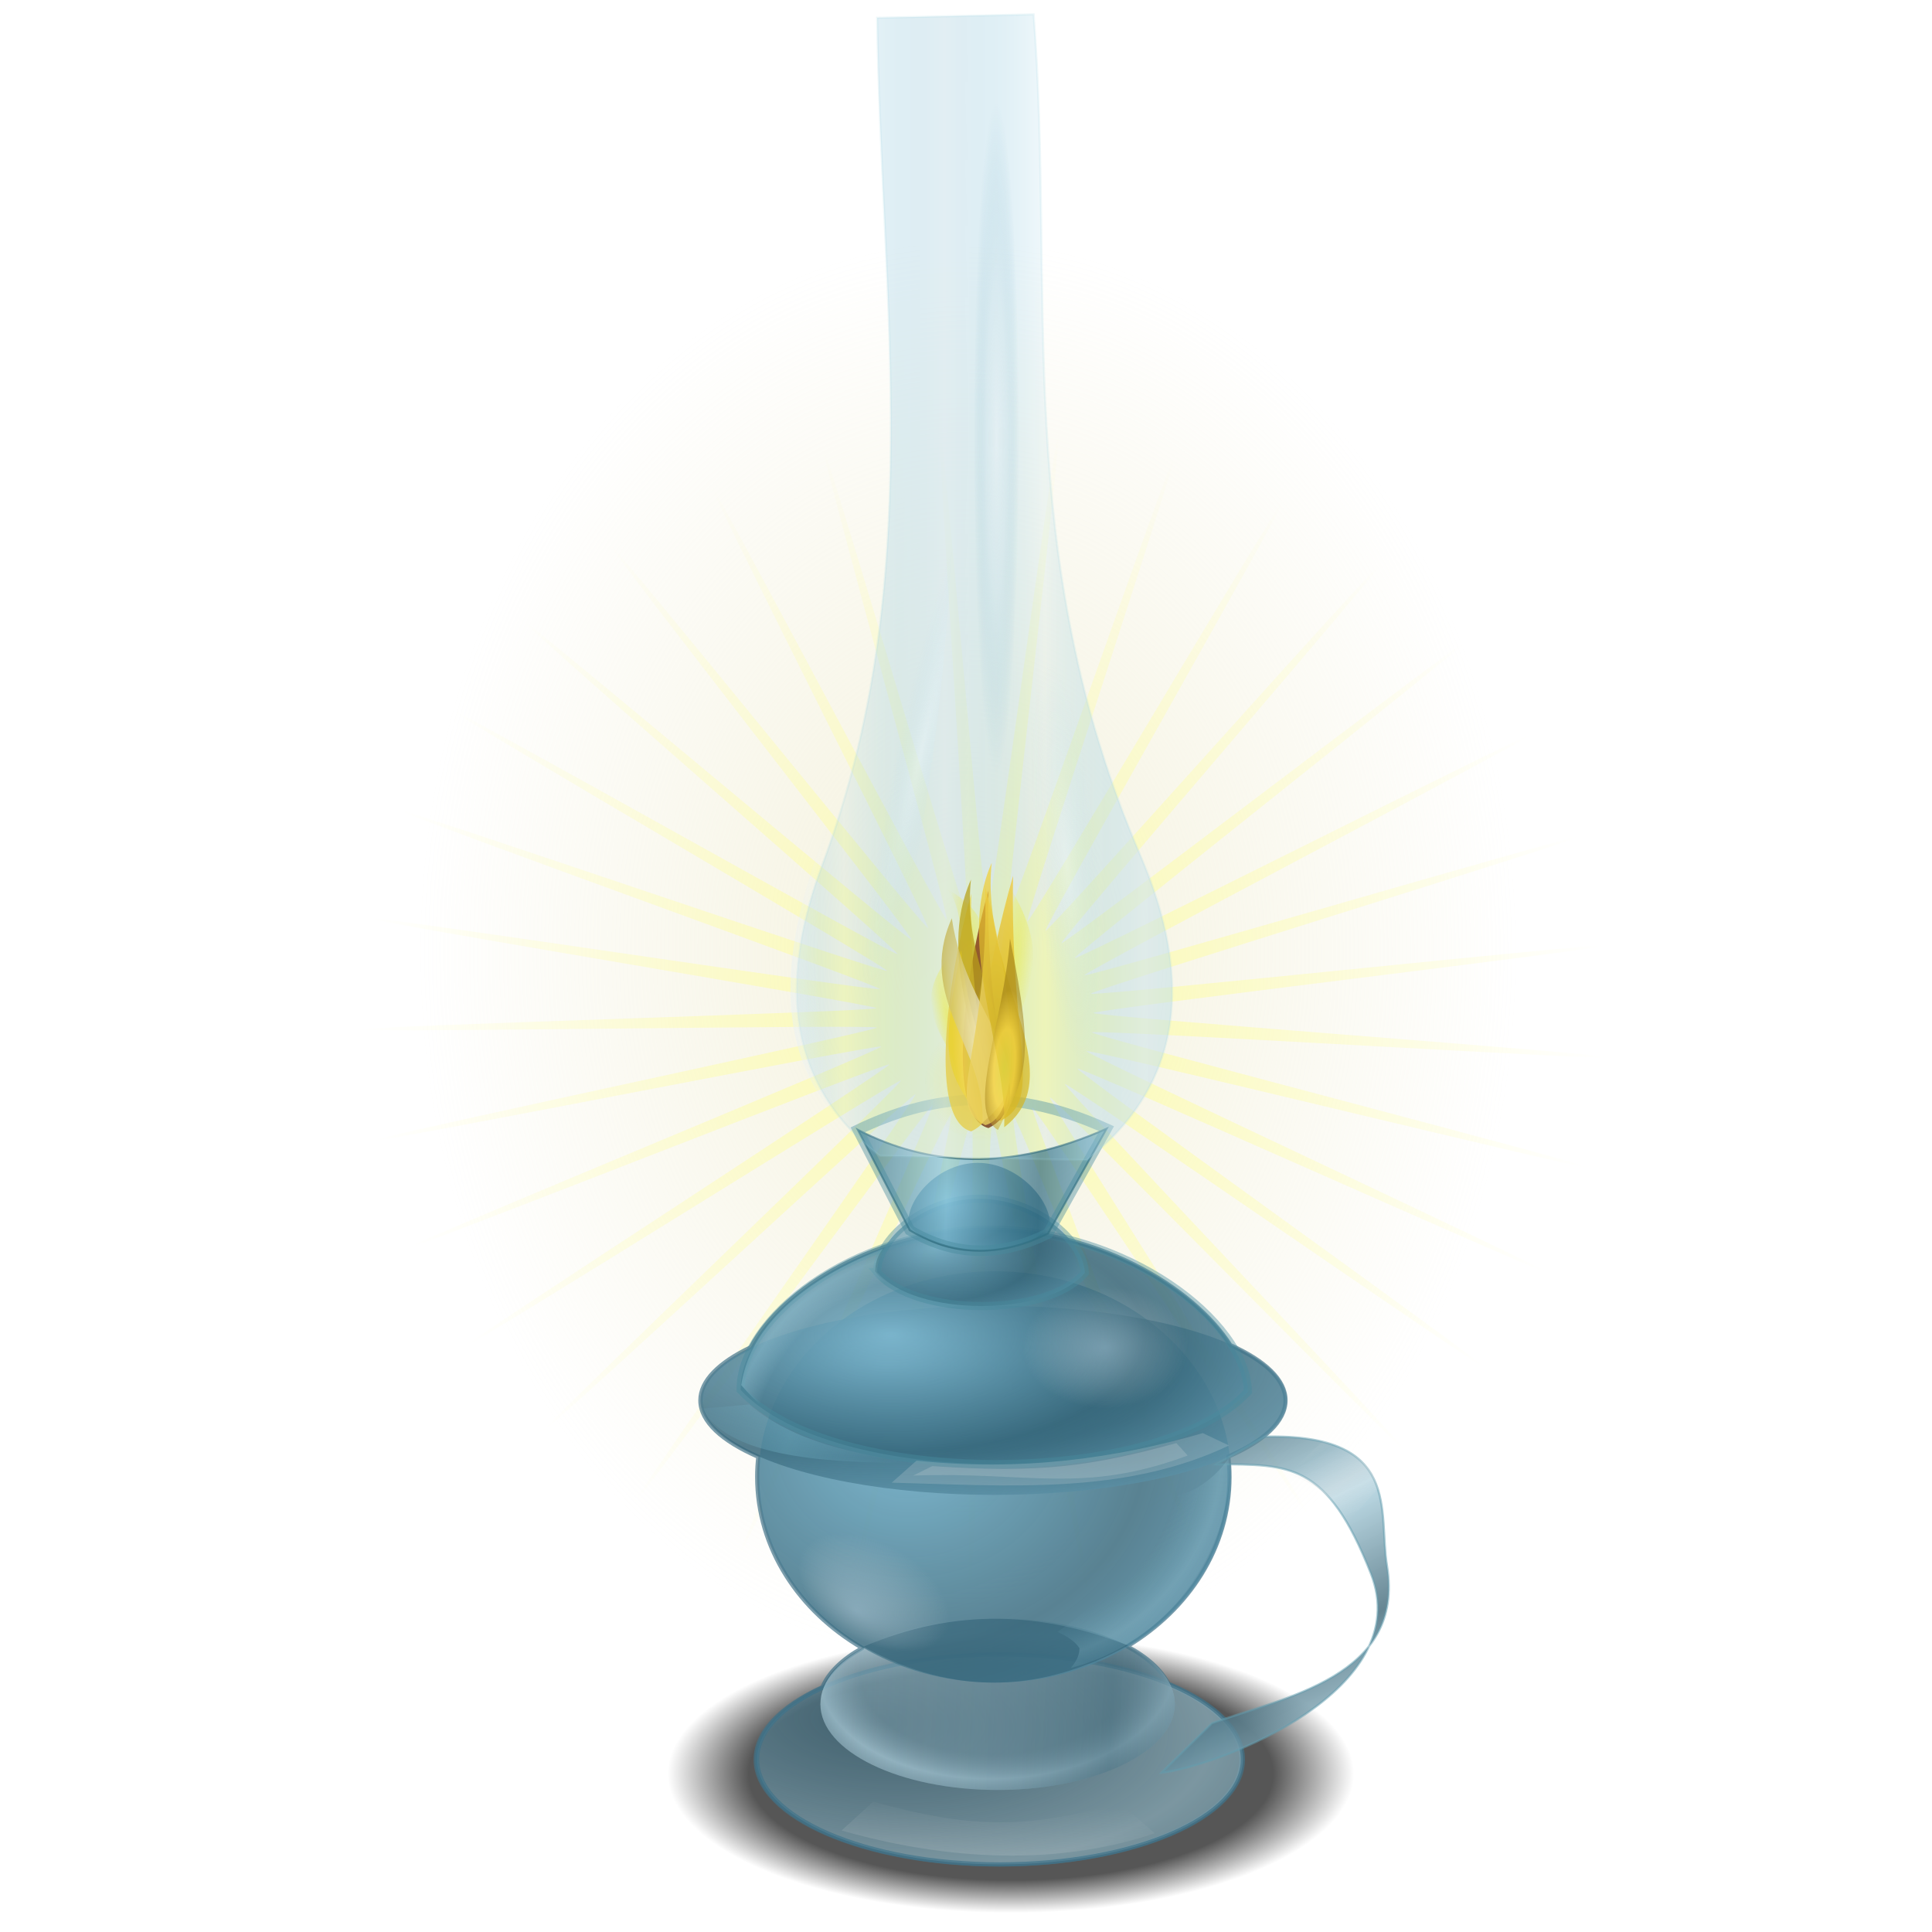 <?xml version="1.0" encoding="UTF-8" standalone="no"?>
<!-- Created with Inkscape (http://www.inkscape.org/) -->

<svg
   xmlns:dc="http://purl.org/dc/elements/1.1/"
   xmlns:cc="http://creativecommons.org/ns#"
   xmlns:rdf="http://www.w3.org/1999/02/22-rdf-syntax-ns#"
   xmlns:svg="http://www.w3.org/2000/svg"
   xmlns="http://www.w3.org/2000/svg"
   xmlns:xlink="http://www.w3.org/1999/xlink"
   xmlns:sodipodi="http://sodipodi.sourceforge.net/DTD/sodipodi-0.dtd"
   xmlns:inkscape="http://www.inkscape.org/namespaces/inkscape"
   id="svg2"
   inkscape:version="0.91 r13725"
   width="256"
   height="256"
   sodipodi:docname="hint.svg"
   version="1.1">
  <defs
     id="defs6">
    <linearGradient
       inkscape:collect="always"
       id="linearGradient4560">
      <stop
         id="stop4566"
         stop-color="#ebe6c2"
         stop-opacity="1"
         style="stop-color:#ebe6c2;stop-opacity:0.576" />
      <stop
         offset="1"
         id="stop4568"
         stop-color="#ebe6c2"
         stop-opacity="0" />
    </linearGradient>
    <linearGradient
       inkscape:collect="always"
       id="linearGradient4605">
      <stop
         id="stop4607"
         stop-color="#000000"
         stop-opacity="1" />
      <stop
         id="stop4615"
         offset="0.764"
         stop-color="#000000"
         stop-opacity="1" />
      <stop
         offset="1"
         id="stop4609"
         stop-color="#000000"
         stop-opacity="0" />
    </linearGradient>
    <linearGradient
       inkscape:collect="always"
       id="linearGradient4585">
      <stop
         id="stop4587"
         stop-color="#e2e2e2"
         stop-opacity="0.344" />
      <stop
         offset="1"
         id="stop4589"
         stop-color="#e2e2e2"
         stop-opacity="0" />
    </linearGradient>
    <linearGradient
       inkscape:collect="always"
       id="linearGradient4568">
      <stop
         id="stop4570"
         stop-color="#e2e2e2"
         stop-opacity="0.18" />
      <stop
         offset="1"
         id="stop4574"
         stop-color="#e2e2e2"
         stop-opacity="0" />
    </linearGradient>
    <linearGradient
       id="linearGradient4558">
      <stop
         id="stop4560"
         stop-color="#466e7f"
         stop-opacity="0" />
      <stop
         id="stop4564"
         offset="0.768"
         stop-color="#88a6b3"
         stop-opacity="0" />
      <stop
         offset="1"
         id="stop4562"
         stop-color="#bedeeb"
         stop-opacity="0.49" />
    </linearGradient>
    <linearGradient
       id="linearGradient4547">
      <stop
         id="stop4549"
         stop-color="#466e7f"
         stop-opacity="0.541" />
      <stop
         id="stop4552"
         offset="1"
         stop-color="#b7d7e4"
         stop-opacity="0.29" />
    </linearGradient>
    <linearGradient
       inkscape:collect="always"
       id="linearGradient4679">
      <stop
         id="stop4681"
         stop-color="#bfd4e2"
         stop-opacity="0.639" />
      <stop
         offset="1"
         id="stop4683"
         stop-color="#e2e2e2"
         stop-opacity="0" />
    </linearGradient>
    <linearGradient
       inkscape:collect="always"
       id="linearGradient4678">
      <stop
         id="stop4680"
         stop-color="#ffff95"
         stop-opacity="0.705"
         style="stop-color:#ffff95;stop-opacity:0.656" />
      <stop
         offset="1"
         id="stop4682"
         stop-color="#ffff94"
         stop-opacity="0" />
    </linearGradient>
    <linearGradient
       inkscape:collect="always"
       id="linearGradient4610">
      <stop
         id="stop4612"
         stop-color="#75b5ca"
         stop-opacity="0.363" />
      <stop
         offset="1"
         id="stop4614"
         stop-color="#75b5ca"
         stop-opacity="0" />
    </linearGradient>
    <linearGradient
       id="linearGradient4600"
       inkscape:collect="always">
      <stop
         id="stop4602"
         stop-color="#c9e5ee"
         stop-opacity="0" />
      <stop
         offset="0.782"
         id="stop4604"
         stop-color="#75b5ca"
         stop-opacity="0" />
      <stop
         id="stop4606"
         offset="1"
         stop-color="#acdbea"
         stop-opacity="0.203" />
    </linearGradient>
    <linearGradient
       inkscape:collect="always"
       id="linearGradient4584">
      <stop
         id="stop4586"
         stop-color="#c9e5ee"
         stop-opacity="0" />
      <stop
         id="stop4594"
         offset="0.876"
         stop-color="#bce0ec"
         stop-opacity="0" />
      <stop
         offset="1"
         id="stop4588"
         stop-color="#acdbea"
         stop-opacity="0.319" />
    </linearGradient>
    <linearGradient
       id="linearGradient4574">
      <stop
         id="stop4576"
         stop-color="#e5e549"
         stop-opacity="1" />
      <stop
         id="stop4578"
         offset="0.5"
         stop-color="#ffdf4c"
         stop-opacity="1" />
      <stop
         offset="1"
         id="stop4580"
         stop-color="#eed414"
         stop-opacity="1" />
    </linearGradient>
    <linearGradient
       id="linearGradient4567">
      <stop
         id="stop4569"
         stop-color="#e3c649"
         stop-opacity="1" />
      <stop
         offset="1"
         id="stop4572"
         stop-color="#f5df7b"
         stop-opacity="1" />
    </linearGradient>
    <linearGradient
       id="linearGradient4561">
      <stop
         id="stop4563"
         stop-color="#d6b114"
         stop-opacity="1" />
      <stop
         offset="1"
         id="stop4565"
         stop-color="#f2d049"
         stop-opacity="1" />
    </linearGradient>
    <linearGradient
       id="linearGradient4555">
      <stop
         id="stop4557"
         stop-color="#c3a71f"
         stop-opacity="1" />
      <stop
         offset="1"
         id="stop4559"
         stop-color="#b39d14"
         stop-opacity="1" />
    </linearGradient>
    <linearGradient
       id="linearGradient4549">
      <stop
         id="stop4551"
         stop-color="#e4c646"
         stop-opacity="1" />
      <stop
         offset="1"
         id="stop4553"
         stop-color="#e8d854"
         stop-opacity="1" />
    </linearGradient>
    <linearGradient
       id="linearGradient4543">
      <stop
         id="stop4545"
         stop-color="#c6a91c"
         stop-opacity="1" />
      <stop
         offset="1"
         id="stop4547"
         stop-color="#f4d233"
         stop-opacity="1" />
    </linearGradient>
    <linearGradient
       id="linearGradient4537">
      <stop
         id="stop4539"
         stop-color="#ffffff"
         stop-opacity="1" />
      <stop
         offset="1"
         id="stop4541"
         stop-color="#b39c14"
         stop-opacity="1" />
    </linearGradient>
    <linearGradient
       inkscape:collect="always"
       id="linearGradient4525">
      <stop
         id="stop4527"
         stop-color="#e7f1f5"
         stop-opacity="0" />
      <stop
         id="stop4533"
         offset="0.859"
         stop-color="#e7f1f5"
         stop-opacity="0" />
      <stop
         offset="1"
         id="stop4529"
         stop-color="#e7f1f5"
         stop-opacity="0.494" />
    </linearGradient>
    <linearGradient
       inkscape:collect="always"
       id="linearGradient4513">
      <stop
         id="stop4515"
         stop-color="#e7f1f5"
         stop-opacity="0.737" />
      <stop
         id="stop4521"
         offset="0.457"
         stop-color="#d1e5ec"
         stop-opacity="0.549" />
      <stop
         offset="1"
         id="stop4517"
         stop-color="#8bbdcf"
         stop-opacity="0" />
    </linearGradient>
    <linearGradient
       id="linearGradient3895">
      <stop
         id="stop3897"
         stop-color="#a9d1e0"
         stop-opacity="0.723" />
      <stop
         offset="1"
         id="stop3899"
         stop-color="#386172"
         stop-opacity="0.77" />
    </linearGradient>
    <linearGradient
       id="linearGradient3872">
      <stop
         id="stop3874"
         stop-color="#84c4dd"
         stop-opacity="0.676" />
      <stop
         offset="1"
         id="stop3876"
         stop-color="#25627a"
         stop-opacity="0.669" />
    </linearGradient>
    <linearGradient
       id="linearGradient3851">
      <stop
         id="stop3853"
         stop-color="#eefaff"
         stop-opacity="0.365" />
      <stop
         offset="1"
         id="stop3855"
         stop-color="#b5dbea"
         stop-opacity="0" />
    </linearGradient>
    <linearGradient
       id="linearGradient3841">
      <stop
         id="stop3843"
         stop-color="#d1e5ec"
         stop-opacity="0.624" />
      <stop
         offset="1"
         id="stop3845"
         stop-color="#80c1db"
         stop-opacity="0.115" />
    </linearGradient>
    <linearGradient
       id="linearGradient3789">
      <stop
         id="stop3791"
         stop-color="#80bbd3"
         stop-opacity="0.757" />
      <stop
         offset="1"
         id="stop3793"
         stop-color="#2e5f73"
         stop-opacity="0.608" />
    </linearGradient>
    <linearGradient
       id="linearGradient3777">
      <stop
         id="stop3779"
         stop-color="#74bfde"
         stop-opacity="0.676" />
      <stop
         offset="1"
         id="stop3781"
         stop-color="#396b7f"
         stop-opacity="0.635" />
    </linearGradient>
    <linearGradient
       id="linearGradient3757">
      <stop
         id="stop3759"
         stop-color="#466e7f"
         stop-opacity="0.415" />
      <stop
         offset="1"
         id="stop3761"
         stop-color="#9db9c3"
         stop-opacity="0.635" />
    </linearGradient>
    <radialGradient
       inkscape:collect="always"
       xlink:href="#linearGradient3757"
       id="radialGradient3940"
       gradientUnits="userSpaceOnUse"
       gradientTransform="matrix(0.378,0.022,-0.009,0.164,-87.909,69.506)"
       spreadMethod="reflect"
       cx="562.28"
       cy="891.53"
       fx="562.28"
       fy="891.53"
       r="116.14" />
    <linearGradient
       inkscape:collect="always"
       xlink:href="#linearGradient4547"
       id="linearGradient3942"
       gradientUnits="userSpaceOnUse"
       spreadMethod="reflect"
       x1="677.57"
       y1="896.23"
       x2="556.44"
       y2="889.94"
       gradientTransform="matrix(0.269,0,0,0.287,-34.858,-33.4)" />
    <radialGradient
       inkscape:collect="always"
       xlink:href="#linearGradient3777"
       id="radialGradient3944"
       gradientUnits="userSpaceOnUse"
       gradientTransform="matrix(0.26,0,0,0.227,-27.523,13.288)"
       spreadMethod="reflect"
       cx="568.8"
       cy="782.61"
       fx="568.8"
       fy="782.61"
       r="121.14" />
    <radialGradient
       inkscape:collect="always"
       xlink:href="#linearGradient3789"
       id="radialGradient3946"
       gradientUnits="userSpaceOnUse"
       gradientTransform="matrix(0.279,0,0,0.09,-41.769,116.625)"
       spreadMethod="reflect"
       cx="570.38"
       cy="712.34"
       fx="570.38"
       fy="712.34"
       r="138.7" />
    <radialGradient
       inkscape:collect="always"
       xlink:href="#linearGradient3789"
       id="radialGradient3948"
       gradientUnits="userSpaceOnUse"
       gradientTransform="matrix(0.287,0,0,0.133,-162.261,82.342)"
       spreadMethod="reflect"
       cx="976.76"
       cy="710.47"
       fx="976.76"
       fy="710.47"
       r="117.21" />
    <radialGradient
       inkscape:collect="always"
       xlink:href="#linearGradient3789"
       id="radialGradient3950"
       gradientUnits="userSpaceOnUse"
       gradientTransform="matrix(0.117,0,0,0.061,9.677,121.936)"
       spreadMethod="reflect"
       cx="976.76"
       cy="710.47"
       fx="976.76"
       fy="710.47"
       r="117.21" />
    <radialGradient
       inkscape:collect="always"
       xlink:href="#linearGradient3789"
       id="radialGradient3952"
       gradientUnits="userSpaceOnUse"
       gradientTransform="matrix(0.08,0,0,0.05,47.417,123.56)"
       spreadMethod="reflect"
       cx="976.76"
       cy="710.47"
       fx="976.76"
       fy="710.47"
       r="117.21" />
    <linearGradient
       inkscape:collect="always"
       xlink:href="#linearGradient3872"
       id="linearGradient3954"
       gradientUnits="userSpaceOnUse"
       gradientTransform="matrix(0.256,0,0,0.256,-29.629,-13.024)"
       spreadMethod="reflect"
       x1="605.79"
       y1="664.86"
       x2="653.64"
       y2="666" />
    <linearGradient
       inkscape:collect="always"
       xlink:href="#linearGradient3841"
       id="linearGradient3958"
       gradientUnits="userSpaceOnUse"
       spreadMethod="reflect"
       x1="1004.32"
       y1="352.74"
       x2="1050.6"
       y2="352.74" />
    <radialGradient
       inkscape:collect="always"
       xlink:href="#linearGradient3851"
       id="radialGradient3960"
       gradientUnits="userSpaceOnUse"
       gradientTransform="matrix(1,0,0,6.46,0,-2481.96)"
       cx="643.43"
       cy="454.57"
       fx="643.43"
       fy="454.57"
       r="14.286" />
    <radialGradient
       inkscape:collect="always"
       xlink:href="#linearGradient3851"
       id="radialGradient3962"
       gradientUnits="userSpaceOnUse"
       gradientTransform="matrix(0.429,0.095,-1.025,4.613,1003.29,-1630.672)"
       cx="993.09"
       cy="425.14"
       fx="993.09"
       fy="425.14"
       r="24.636" />
    <linearGradient
       inkscape:collect="always"
       xlink:href="#linearGradient3895"
       id="linearGradient3964"
       gradientUnits="userSpaceOnUse"
       gradientTransform="matrix(0.287,0,0,0.287,-64.537,-29.149)"
       spreadMethod="reflect"
       x1="829.82"
       y1="798.09"
       x2="854.59"
       y2="849.15" />
    <linearGradient
       id="linearGradient2800">
      <stop
         id="stop2802"
         stop-color="#e5e549"
         stop-opacity="1" />
      <stop
         offset="0.5"
         id="stop2808"
         stop-color="#ffdf4c"
         stop-opacity="1" />
      <stop
         id="stop2804"
         offset="1"
         stop-color="#957411"
         stop-opacity="1" />
    </linearGradient>
    <linearGradient
       id="linearGradient2760">
      <stop
         id="stop2762"
         stop-color="#513617"
         stop-opacity="1" />
      <stop
         id="stop2764"
         offset="1"
         stop-color="#b33314"
         stop-opacity="1" />
    </linearGradient>
    <linearGradient
       inkscape:collect="always"
       id="linearGradient5102">
      <stop
         id="stop5104"
         stop-color="#f0eb1c"
         stop-opacity="0.529" />
      <stop
         offset="1"
         id="stop5106"
         stop-color="#f0eb1c"
         stop-opacity="0" />
    </linearGradient>
    <linearGradient
       inkscape:collect="always"
       id="linearGradient5122">
      <stop
         id="stop5124"
         stop-color="#f0eb1c"
         stop-opacity="0.489" />
      <stop
         offset="1"
         id="stop5126"
         stop-color="#f0eb1c"
         stop-opacity="0" />
    </linearGradient>
    <linearGradient
       inkscape:collect="always"
       id="linearGradient5128">
      <stop
         id="stop5130"
         stop-color="#f0eb1c"
         stop-opacity="0.258" />
      <stop
         offset="1"
         id="stop5132"
         stop-color="#f0eb1c"
         stop-opacity="0" />
    </linearGradient>
    <radialGradient
       inkscape:collect="always"
       xlink:href="#linearGradient5102"
       id="radialGradient5117"
       gradientUnits="userSpaceOnUse"
       gradientTransform="matrix(0.286,0.084,-0.344,2.141,546.613,-21.855)"
       cx="-530.43"
       cy="73.61"
       fx="-530.43"
       fy="73.61"
       r="47.666" />
    <radialGradient
       inkscape:collect="always"
       xlink:href="#linearGradient5122"
       id="radialGradient5119"
       gradientUnits="userSpaceOnUse"
       gradientTransform="matrix(-0.197,0.05,0.237,1.278,206.38,44.784)"
       cx="-530.43"
       cy="73.61"
       fx="-530.43"
       fy="73.61"
       r="47.666" />
    <radialGradient
       inkscape:collect="always"
       xlink:href="#linearGradient5102"
       id="radialGradient5121"
       gradientUnits="userSpaceOnUse"
       gradientTransform="matrix(0.284,-0.087,0.135,1.307,484.96,-74.721)"
       spreadMethod="reflect"
       cx="-530.43"
       cy="73.61"
       fx="-530.43"
       fy="73.61"
       r="47.666" />
    <radialGradient
       inkscape:collect="always"
       xlink:href="#linearGradient5128"
       id="radialGradient5123"
       gradientUnits="userSpaceOnUse"
       gradientTransform="matrix(1,0,0,0.786,0,40.082)"
       cx="188.33"
       cy="187.28"
       fx="188.33"
       fy="187.28"
       r="108.62" />
    <radialGradient
       inkscape:collect="always"
       xlink:href="#linearGradient4561"
       id="radialGradient5125"
       gradientUnits="userSpaceOnUse"
       gradientTransform="matrix(3.81,0.017,-0.746,11.125,-590.649,-760.762)"
       cx="98.09"
       cy="84.84"
       fx="98.09"
       fy="84.84"
       r="11.85" />
    <radialGradient
       inkscape:collect="always"
       xlink:href="#linearGradient2760"
       id="radialGradient5127"
       gradientUnits="userSpaceOnUse"
       gradientTransform="matrix(3.788,-0.313,1.054,12.736,-752.26,-860.087)"
       cx="98.09"
       cy="84.84"
       fx="98.09"
       fy="84.84"
       r="11.85" />
    <radialGradient
       inkscape:collect="always"
       xlink:href="#linearGradient2800"
       id="radialGradient5129"
       gradientUnits="userSpaceOnUse"
       gradientTransform="matrix(1.766,-0.211,0.599,5.014,-483.31,-842.209)"
       cx="42.711"
       cy="208.66"
       fx="42.711"
       fy="208.66"
       r="10.569" />
    <radialGradient
       inkscape:collect="always"
       xlink:href="#linearGradient4549"
       id="radialGradient5131"
       gradientUnits="userSpaceOnUse"
       gradientTransform="matrix(3.782,-0.338,1.054,9.348,-745.439,-535.471)"
       cx="98.09"
       cy="84.84"
       fx="98.09"
       fy="84.84"
       r="11.85" />
    <radialGradient
       inkscape:collect="always"
       xlink:href="#linearGradient4555"
       id="radialGradient5133"
       gradientUnits="userSpaceOnUse"
       gradientTransform="matrix(3.255,-0.677,1.928,8.951,-755.118,-1534.68)"
       cx="33.22"
       cy="198.62"
       fx="33.22"
       fy="198.62"
       r="13.615" />
    <radialGradient
       inkscape:collect="always"
       xlink:href="#linearGradient4574"
       id="radialGradient5135"
       gradientUnits="userSpaceOnUse"
       gradientTransform="matrix(1.766,-0.211,0.599,5.014,-476.261,-807.45)"
       cx="42.711"
       cy="208.66"
       fx="42.711"
       fy="208.66"
       r="10.569" />
    <radialGradient
       inkscape:collect="always"
       xlink:href="#linearGradient4537"
       id="radialGradient5137"
       gradientUnits="userSpaceOnUse"
       gradientTransform="matrix(3.255,-0.684,1.993,9.483,-769.276,-1639.684)"
       cx="33.22"
       cy="198.62"
       fx="33.22"
       fy="198.62"
       r="13.615" />
    <radialGradient
       inkscape:collect="always"
       xlink:href="#linearGradient4567"
       id="radialGradient5139"
       gradientUnits="userSpaceOnUse"
       gradientTransform="matrix(3.796,-0.25,0.679,11.625,-612.967,-723.585)"
       cx="98.09"
       cy="84.84"
       fx="98.09"
       fy="84.84"
       r="11.85" />
    <radialGradient
       inkscape:collect="always"
       xlink:href="#linearGradient4543"
       id="radialGradient5141"
       gradientUnits="userSpaceOnUse"
       gradientTransform="matrix(-3.255,-0.684,-1.993,9.483,307.41,-1618.351)"
       cx="33.22"
       cy="198.62"
       fx="33.22"
       fy="198.62"
       r="13.615" />
    <radialGradient
       inkscape:collect="always"
       xlink:href="#linearGradient2800"
       id="radialGradient5143"
       gradientUnits="userSpaceOnUse"
       gradientTransform="matrix(1.766,-0.211,0.599,5.014,-394.259,-785.609)"
       cx="42.711"
       cy="208.66"
       fx="42.711"
       fy="208.66"
       r="10.569" />
    <radialGradient
       inkscape:collect="always"
       xlink:href="#linearGradient4513"
       id="radialGradient4519"
       cx="96.37"
       cy="58.851"
       fx="96.37"
       fy="58.851"
       r="2.795"
       gradientTransform="matrix(1.076,0,0,15.854,28.335,-874.961)"
       gradientUnits="userSpaceOnUse" />
    <radialGradient
       inkscape:collect="always"
       xlink:href="#linearGradient4525"
       id="radialGradient4531"
       cx="97.28"
       cy="123.7"
       fx="97.28"
       fy="123.7"
       r="3.926"
       gradientTransform="matrix(-7.055,0.53,-1.083,-14.407,952.683,1861.703)"
       gradientUnits="userSpaceOnUse" />
    <radialGradient
       inkscape:collect="always"
       xlink:href="#linearGradient4584"
       id="radialGradient4592"
       cx="87.37"
       cy="178.53"
       fx="87.37"
       fy="178.53"
       r="9.611"
       gradientTransform="matrix(1.876,-1.658,1.525,1.727,-319.699,31.706)"
       gradientUnits="userSpaceOnUse"
       spreadMethod="reflect" />
    <radialGradient
       inkscape:collect="always"
       xlink:href="#linearGradient4600"
       id="radialGradient4598"
       gradientUnits="userSpaceOnUse"
       gradientTransform="matrix(-1.848,1.689,-1.479,-1.619,556.472,341.648)"
       spreadMethod="reflect"
       cx="87.37"
       cy="178.53"
       fx="87.37"
       fy="178.53"
       r="9.611" />
    <linearGradient
       inkscape:collect="always"
       xlink:href="#linearGradient4610"
       id="linearGradient4616"
       x1="71.31"
       y1="181.37"
       x2="84.88"
       y2="185.72"
       gradientUnits="userSpaceOnUse"
       spreadMethod="reflect"
       gradientTransform="translate(29.114,14.166)" />
    <filter
       inkscape:collect="always"
       id="filter4622"
       x="-0.015"
       width="1.031"
       y="-0.055"
       height="1.111"
       color-interpolation-filters="sRGB">
      <feGaussianBlur
         inkscape:collect="always"
         stdDeviation="0.167"
         id="feGaussianBlur4624" />
    </filter>
    <filter
       inkscape:collect="always"
       id="filter4638"
       x="-0.027"
       width="1.053"
       y="-0.022"
       height="1.044"
       color-interpolation-filters="sRGB">
      <feGaussianBlur
         inkscape:collect="always"
         stdDeviation="0.235"
         id="feGaussianBlur4640" />
    </filter>
    <filter
       inkscape:collect="always"
       id="filter4646"
       x="-0.026"
       width="1.051"
       y="-0.023"
       height="1.045"
       color-interpolation-filters="sRGB">
      <feGaussianBlur
         inkscape:collect="always"
         id="feGaussianBlur4648" />
    </filter>
    <radialGradient
       inkscape:collect="always"
       xlink:href="#linearGradient4678"
       id="radialGradient4684"
       cx="111.97"
       cy="128.73"
       fx="111.97"
       fy="128.73"
       r="121.89"
       gradientTransform="matrix(1,0,0,1,0,8.9055387e-4)"
       gradientUnits="userSpaceOnUse" />
    <filter
       inkscape:collect="always"
       id="filter4673"
       x="-0.014"
       width="1.028"
       y="-0.089"
       height="1.179"
       color-interpolation-filters="sRGB">
      <feGaussianBlur
         inkscape:collect="always"
         id="feGaussianBlur4675"
         stdDeviation="0.24" />
    </filter>
    <radialGradient
       inkscape:collect="always"
       xlink:href="#linearGradient4679"
       id="radialGradient4685"
       cx="125.93"
       cy="178.2"
       fx="125.93"
       fy="178.2"
       r="10.169"
       gradientTransform="matrix(1.076,0,0,0.789,10.924,37.964)"
       gradientUnits="userSpaceOnUse" />
    <radialGradient
       inkscape:collect="always"
       xlink:href="#linearGradient4558"
       id="radialGradient4556"
       cx="112.68"
       cy="215.2"
       fx="112.68"
       fy="215.2"
       r="21.825"
       gradientTransform="matrix(1.075,-0.035,0.021,0.646,6.415,86.521)"
       gradientUnits="userSpaceOnUse"
       spreadMethod="reflect" />
    <linearGradient
       inkscape:collect="always"
       xlink:href="#linearGradient4568"
       id="linearGradient4576"
       x1="114.73"
       y1="241.63"
       x2="115.3"
       y2="234.05"
       gradientUnits="userSpaceOnUse"
       gradientTransform="translate(13.518,5.633)" />
    <radialGradient
       inkscape:collect="always"
       xlink:href="#linearGradient4679"
       id="radialGradient4580"
       gradientUnits="userSpaceOnUse"
       gradientTransform="matrix(1.076,0,0,0.64,70.548,10.324)"
       cx="125.93"
       cy="178.2"
       fx="125.24"
       fy="183.25"
       r="10.169"
       spreadMethod="reflect" />
    <linearGradient
       inkscape:collect="always"
       xlink:href="#linearGradient4585"
       id="linearGradient4591"
       x1="155.2"
       y1="194.76"
       x2="157.58"
       y2="198.56"
       gradientUnits="userSpaceOnUse"
       spreadMethod="reflect"
       gradientTransform="matrix(1.076,0,0,1.076,10.924,-13.16)" />
    <radialGradient
       inkscape:collect="always"
       xlink:href="#linearGradient4605"
       id="radialGradient4613"
       cx="114.33"
       cy="230.72"
       fx="114.33"
       fy="230.72"
       r="42.28"
       gradientTransform="matrix(1.076,0,0,0.436,10.924,134.448)"
       gradientUnits="userSpaceOnUse" />
    <radialGradient
       inkscape:collect="always"
       xlink:href="#linearGradient4560"
       id="radialGradient4570"
       cx="128.28"
       cy="126.17"
       fx="128.28"
       fy="126.17"
       r="72.801"
       gradientTransform="matrix(1,0,0,1.296,0,-37.338)"
       gradientUnits="userSpaceOnUse" />
    <filter
       inkscape:collect="always"
       id="filter4352"
       x="-0.014"
       width="1.027"
       y="-0.105"
       height="1.209"
       color-interpolation-filters="sRGB">
      <feGaussianBlur
         inkscape:collect="always"
         stdDeviation="0.205"
         id="feGaussianBlur4354" />
    </filter>
    <filter
       inkscape:collect="always"
       style="color-interpolation-filters:sRGB"
       id="filter4343"
       x="-0.012"
       width="1.024"
       y="-0.012"
       height="1.024">
      <feGaussianBlur
         inkscape:collect="always"
         stdDeviation="1.22"
         id="feGaussianBlur4345" />
    </filter>
  </defs>
  <sodipodi:namedview
     pagecolor="#ff0000"
     bordercolor="#666666"
     borderopacity="1"
     objecttolerance="10"
     gridtolerance="10"
     guidetolerance="10"
     inkscape:pageopacity="0"
     inkscape:pageshadow="2"
     inkscape:window-width="1920"
     inkscape:window-height="1056"
     id="namedview4"
     showgrid="false"
     inkscape:snap-global="false"
     inkscape:zoom="3.5585938"
     inkscape:cx="128"
     inkscape:cy="128.56202"
     inkscape:window-x="0"
     inkscape:window-y="0"
     inkscape:window-maximized="1"
     inkscape:current-layer="svg2" />
  <ellipse
     id="path4558"
     cx="128.28"
     cy="126.17"
     rx="72.801"
     ry="94.35"
     opacity="1"
     stroke-dasharray="none"
     stroke-opacity="1"
     fill="url(#radialGradient4570)"
     fill-rule="nonzero"
     stroke="none"
     stroke-linejoin="round"
     fill-opacity="1"
     stroke-linecap="round"
     stroke-width="4.2"
     stroke-miterlimit="4"
     style="" />
  <ellipse
     id="path4603"
     cx="133.92"
     cy="235.05"
     rx="45.48"
     ry="18.434"
     opacity="0.662"
     stroke-dasharray="none"
     stroke-opacity="1"
     fill="url(#radialGradient4613)"
     fill-rule="nonzero"
     stroke="none"
     stroke-linejoin="round"
     fill-opacity="1"
     stroke-linecap="round"
     stroke-width="4.2"
     stroke-miterlimit="4" />
  <path
     transform="matrix(0.678,0,0,0.638,54.466,52.51)"
     style="opacity:1;fill:url(#radialGradient4684);fill-opacity:1;fill-rule:nonzero;stroke:none;stroke-width:4.2;stroke-linecap:round;stroke-linejoin:round;stroke-miterlimit:4;stroke-dasharray:none;stroke-opacity:1;filter:url(#filter4343)"
     inkscape:transform-center-x="0.093201929"
     inkscape:transform-center-y="0.088751794"
     d="m 21.775,46.492 c 0.475,-0.523 75.523,66.858 76.046,66.382 0.523,-0.475 -59.443,-81.571 -58.877,-81.995 0.566,-0.424 61.506,79.942 62.109,79.575 0.603,-0.368 -42.931,-91.347 -42.295,-91.656 0.636,-0.309 45.265,90.138 45.927,89.891 0.662,-0.247 -24.868,-97.821 -24.185,-98.004 0.683,-0.183 27.388,97.075 28.085,96.958 0.697,-0.117 -5.905,-100.759 -5.201,-100.81 0.705,-0.051 8.522,100.504 9.228,100.521 0.706,0.017 13.27,-100.056 13.972,-99.972 0.702,0.084 -10.653,100.301 -9.962,100.451 0.69,0.15 31.966,-95.736 32.639,-95.521 0.673,0.215 -29.442,96.472 -28.793,96.75 0.65,0.278 49.507,-87.957 50.127,-87.618 0.62,0.339 -47.168,89.157 -46.583,89.553 0.585,0.396 65.258,-76.998 65.803,-76.548 0.545,0.45 -63.188,78.619 -62.689,79.119 0.5,0.5 78.651,-63.256 79.1,-62.712 0.45,0.545 -76.925,65.24 -76.529,65.825 0.396,0.585 89.201,-47.229 89.539,-46.609 0.339,0.62 -87.882,49.503 -87.604,50.152 0.278,0.65 96.527,-29.494 96.742,-28.821 0.215,0.673 -95.662,31.976 -95.512,32.667 0.15,0.69 100.364,-10.693 100.448,-9.991 0.084,0.702 -99.985,13.294 -99.968,14.001 0.017,0.706 100.574,8.494 100.524,9.199 -0.05,0.705 -100.694,-5.868 -100.811,-5.171 -0.117,0.697 97.149,27.374 96.966,28.057 -0.183,0.683 -97.764,-24.819 -98.011,-24.157 -0.247,0.662 90.213,45.265 89.904,45.901 -0.309,0.636 -91.3,-42.872 -91.668,-42.269 -0.368,0.603 80.016,61.52 79.593,62.086 -0.423,0.566 -81.537,-59.376 -82.012,-58.853 -0.475,0.523 66.927,75.552 66.404,76.027 -0.523,0.475 -68.826,-73.734 -69.392,-73.31 -0.566,0.424 51.419,86.852 50.816,87.22 -0.603,0.368 -53.628,-85.427 -54.264,-85.118 -0.636,0.309 34.053,95.014 33.391,95.261 -0.662,0.247 -36.492,-94.032 -37.174,-93.849 -0.682,0.183 15.456,99.742 14.76,99.859 -0.697,0.117 -18.037,-99.239 -18.742,-99.189 -0.705,0.051 -3.699,100.864 -4.405,100.848 -0.706,-0.017 1.07,-100.859 0.369,-100.943 -0.702,-0.084 -22.721,98.341 -23.411,98.191 -0.69,-0.15 20.139,-98.834 19.466,-99.049 -0.673,-0.215 -40.922,92.264 -41.571,91.986 -0.65,-0.278 38.479,-93.237 37.859,-93.575 -0.62,-0.339 -57.643,82.853 -58.228,82.457 -0.585,-0.396 55.429,-84.27 54.884,-84.719 -0.545,-0.45 -72.281,70.446 -72.781,69.947 -0.5,-0.5 70.376,-72.257 69.926,-72.802 -0.45,-0.545 -84.307,55.494 -84.703,54.909 -0.396,-0.585 82.778,-57.632 82.44,-58.252 -0.339,-0.62 -93.286,38.536 -93.564,37.886 -0.278,-0.65 92.189,-40.925 91.974,-41.598 -0.215,-0.673 -98.893,20.185 -99.043,19.494 -0.15,-0.69 98.269,-22.738 98.185,-23.44 -0.084,-0.702 -100.926,1.104 -100.943,0.398 -0.017,-0.706 100.796,-3.73 100.846,-4.435 0.05,-0.705 -99.311,-18.016 -99.194,-18.713 0.117,-0.697 99.68,15.413 99.863,14.731 C 91.776,122.412 -2.513,86.609 -2.267,85.947 -2.02,85.285 92.695,119.946 93.004,119.311 93.313,118.675 7.503,65.675 7.87,65.072 8.238,64.468 94.682,116.428 95.105,115.863 95.529,115.297 21.299,47.015 21.775,46.492 Z"
     id="path4676" />
  <path
     d="m 130.852,162.935 c -14.621,0.055 -27.119,7.693 -31.364,15.583 -4.216,2.006 -6.685,4.427 -6.685,7.035 0,2.806 2.861,5.394 7.68,7.483 -0.098,0.876 -0.152,1.763 -0.152,2.661 0,9.455 5.532,17.784 13.926,22.672 -2.607,1.456 -4.466,3.226 -5.278,5.189 -5.477,2.494 -8.845,5.869 -8.845,9.579 0,7.682 14.409,13.908 32.179,13.908 17.771,0 32.179,-6.226 32.179,-13.908 0,-3.887 -3.695,-7.405 -9.642,-9.929 -0.926,-1.917 -2.846,-3.647 -5.493,-5.054 8.187,-4.915 13.558,-13.14 13.558,-22.457 0,-0.91 -0.052,-1.81 -0.152,-2.697 4.759,-2.081 7.572,-4.66 7.572,-7.447 0,-2.733 -2.711,-5.262 -7.303,-7.321 -4.954,-7.795 -17.918,-15.35 -32.179,-15.297 z"
     id="path3812"
     inkscape:connector-curvature="0"
     stroke-dasharray="none"
     stroke-opacity="0.693"
     fill="#2e5f73"
     stroke="#417288"
     stroke-linejoin="round"
     fill-opacity="0.524"
     stroke-linecap="round"
     stroke-width="0.553"
     stroke-dashoffset="0"
     stroke-miterlimit="4" />
  <ellipse
     ry="13.909"
     rx="32.18"
     cy="233.13"
     cx="132.51"
     id="path2987"
     stroke-dasharray="none"
     stroke-opacity="0.693"
     fill="url(#radialGradient3940)"
     stroke="#417288"
     stroke-linejoin="round"
     fill-opacity="1"
     stroke-linecap="round"
     stroke-width="0.553"
     stroke-dashoffset="0"
     stroke-miterlimit="4" />
  <ellipse
     id="ellipse4554"
     cx="132.19"
     cy="225.81"
     rx="23.48"
     ry="11.372"
     fill="url(#radialGradient4556)"
     stroke="none"
     fill-opacity="1" />
  <ellipse
     ry="11.372"
     rx="23.48"
     cy="225.81"
     cx="132.19"
     id="path3765"
     fill="url(#linearGradient3942)"
     stroke="none"
     fill-opacity="1" />
  <ellipse
     ry="27.25"
     rx="31.29"
     cy="195.7"
     cx="131.82"
     id="path3775"
     fill="url(#radialGradient3944)"
     stroke="none"
     fill-opacity="1" />
  <ellipse
     ry="12.532"
     rx="38.765"
     cy="185.55"
     cx="131.77"
     id="path3787"
     fill="url(#radialGradient3946)"
     stroke="none"
     fill-opacity="1" />
  <path
     d="m 98.14,184.178 c -0.131,-9.414 14.761,-21.177 32.914,-21.245 18.08,-0.068 34.071,12.095 34.305,21.47 -12.096,12.864 -55.054,12.797 -67.219,-0.225 z"
     id="path3799"
     inkscape:connector-curvature="0"
     sodipodi:nodetypes="cscc"
     stroke-dasharray="none"
     stroke-opacity="0.429"
     fill="url(#radialGradient3948)"
     stroke="#478a9d"
     fill-opacity="1"
     stroke-width="1.076"
     stroke-miterlimit="4" />
  <path
     d="m 114.427,218.199 c 12.368,6.832 23.958,5.881 35.039,-0.161 -11.28,-4.438 -22.9,-5.057 -35.039,0.161 z"
     id="path3833"
     inkscape:connector-curvature="0"
     sodipodi:nodetypes="ccc"
     fill="#2e5f73"
     stroke="none"
     fill-opacity="0.524" />
  <path
     sodipodi:nodetypes="cscc"
     inkscape:connector-curvature="0"
     id="path3835"
     d="m 116.232,168.564 c -0.054,-4.31 6.04,-9.697 13.468,-9.728 7.398,-0.031 13.942,5.538 14.037,9.831 -4.95,5.89 -22.528,5.859 -27.506,-0.103 z"
     stroke-dasharray="none"
     stroke-opacity="0.429"
     fill="url(#radialGradient3950)"
     stroke="#478a9d"
     fill-opacity="1"
     stroke-width="1.076"
     stroke-miterlimit="4" />
  <path
     d="m 120.329,162.131 c -0.037,-3.566 4.133,-8.021 9.216,-8.047 5.062,-0.026 9.54,4.581 9.605,8.132 -3.387,4.872 -15.415,4.847 -18.821,-0.085 z"
     id="path3880"
     inkscape:connector-curvature="0"
     sodipodi:nodetypes="cscc"
     fill="url(#radialGradient3952)"
     stroke="none"
     fill-opacity="1" />
  <path
     d="m 120.552,163.022 c 6.315,3.719 12.39,3.345 18.315,0.439 l 7.765,-13.902 c -12.875,5.701 -23.604,4.969 -32.967,0.146 z"
     id="path3870"
     inkscape:connector-curvature="0"
     sodipodi:nodetypes="ccccc"
     stroke-opacity="0.608"
     fill="url(#linearGradient3954)"
     stroke="#1e5869"
     stroke-linejoin="miter"
     fill-opacity="1"
     stroke-linecap="butt"
     stroke-width="0.256" />
  <path
     sodipodi:nodetypes="ccccc"
     inkscape:connector-curvature="0"
     id="path3884"
     d="m 120.552,163.022 c 6.315,3.719 12.39,3.345 18.315,0.439 l 7.765,-13.902 c -13.118,-5.965 -23.796,-4.28 -32.967,0.146 z"
     stroke-dasharray="none"
     stroke-opacity="0.429"
     fill="url(#linearGradient3954)"
     stroke="#478a9d"
     stroke-linejoin="miter"
     fill-opacity="1"
     stroke-linecap="butt"
     stroke-width="1.399"
     stroke-miterlimit="4" />
  <g
     id="g3886"
     transform="matrix(0.287,0,0,0.287,-163.015,-22.734)">
    <path
       sodipodi:nodetypes="ccsccsc"
       inkscape:connector-curvature="0"
       id="path3839"
       d="m 974.177,612.818 95.635,1.984 c 44.498,-35.231 49.215,-83.593 24.603,-140.873 -59.71,-138.969 -39.32,-260.139 -49.206,-388.095 l -72.222,1.587 c 1.651,130.917 23.609,260.669 -25.397,391.27 -17.987,47.935 -19.885,98.82 26.587,134.127 z"
       stroke-opacity="0.165"
       fill="url(#linearGradient3958)"
       stroke="#a2d7e1"
       stroke-linejoin="miter"
       fill-opacity="1"
       stroke-linecap="butt"
       stroke-width="1" />
    <ellipse
       ry="92.29"
       rx="14.286"
       cy="454.57"
       cx="643.43"
       transform="matrix(0.996,-0.084,0.084,0.996,381.356,78.873)"
       id="path3849"
       fill="url(#radialGradient3960)"
       stroke="none"
       fill-opacity="1" />
    <path
       sodipodi:nodetypes="scsssss"
       inkscape:connector-curvature="0"
       id="rect3859"
       d="m 1000.572,300 c 5.065,0 8.603,4.078 7.932,9.143 -2.656,79.609 -12.828,156.963 -30.721,232 -1.185,4.97 -5.288,9.143 -10.354,9.143 -5.065,0 -9.026,-4.152 -7.932,-9.143 16.812,-76.676 29.09,-153.806 30.721,-232 C 990.324,304.035 995.506,300 1000.572,300 Z"
       fill="url(#radialGradient3962)"
       stroke="none"
       fill-opacity="1" />
  </g>
  <path
     d="m 153.886,234.899 6.711,-6.559 c 9.526,-3.46 25.615,-6.126 23.185,-20.897 -1.183,-7.189 2.034,-17.493 -16.168,-17.083 l -6.406,3.661 c 9.687,0.092 14.613,-0.37 20.439,14.49 6.034,15.39 -19.777,25.385 -27.76,26.388 z"
     id="path3893"
     inkscape:connector-curvature="0"
     sodipodi:nodetypes="ccsccsc"
     stroke-opacity="0.509"
     fill="url(#linearGradient3964)"
     stroke="#629eb0"
     stroke-linejoin="miter"
     fill-opacity="1"
     stroke-linecap="butt"
     stroke-width="0.287" />
  <ellipse
     id="path4511"
     cx="132.01"
     cy="58.07"
     rx="3.01"
     ry="44.32"
     opacity="0.848"
     stroke-dasharray="none"
     stroke-opacity="1"
     fill="url(#radialGradient4519)"
     fill-rule="nonzero"
     stroke="none"
     stroke-linejoin="round"
     fill-opacity="1"
     stroke-linecap="round"
     stroke-width="1"
     stroke-miterlimit="4" />
  <path
     d="m 110.325,107.567 c -6.449,16.272 -8.944,31.028 1.563,41.69 z"
     id="path4523"
     inkscape:connector-curvature="0"
     sodipodi:nodetypes="ccc"
     stroke-opacity="1"
     fill="url(#radialGradient4531)"
     fill-rule="evenodd"
     stroke="none"
     stroke-linejoin="miter"
     fill-opacity="1"
     stroke-linecap="butt"
     stroke-width="1" />
  <g
     id="g5098"
     transform="matrix(0.196,0,0,0.196,61.248,112.922)">
    <path
       d="M 362.29,12.273 C 421.478,92.278 350.036,117.654 362.735,170.325 334.587,122.525 380.097,67.763 362.29,12.273 Z"
       id="path2864"
       sodipodi:nodetypes="ccc"
       inkscape:connector-curvature="0"
       fill="url(#radialGradient5117)"
       fill-rule="evenodd"
       stroke="none"
       fill-opacity="1" />
    <path
       sodipodi:nodetypes="ccc"
       id="path2874"
       d="m 333.174,65.157 c -40.715,47.76 8.429,62.908 -0.306,94.35 19.363,-28.534 -11.943,-61.225 0.306,-94.35 z"
       inkscape:connector-curvature="0"
       fill="url(#radialGradient5119)"
       fill-rule="evenodd"
       stroke="none"
       fill-opacity="1" />
    <path
       d="m 328.31,25.225 c 49.754,28.101 6.61,63.303 22.208,89.458 -25.014,-18.891 -2.882,-63.194 -22.208,-89.458 z"
       id="path2878"
       sodipodi:nodetypes="ccc"
       inkscape:connector-curvature="0"
       fill="url(#radialGradient5121)"
       fill-rule="evenodd"
       stroke="none"
       fill-opacity="1" />
    <ellipse
       transform="matrix(0.348,0,0,0.469,284.487,67.074)"
       id="path2860"
       cx="188.33"
       cy="187.28"
       rx="107.17"
       ry="83.921"
       fill="url(#radialGradient5123)"
       stroke="none"
       fill-opacity="1" />
    <g
       id="g6248"
       transform="matrix(0.741,0,0,1,566.713,-55.349)">
      <path
         sodipodi:nodetypes="ccc"
         id="path1873"
         d="m -262.231,71.282 c -2.929,115.067 28.217,151.016 -11.371,165.618 -39.058,-7.446 -10.897,-107.412 11.371,-165.618 z"
         inkscape:connector-curvature="0"
         opacity="0.8"
         fill="url(#radialGradient5125)"
         fill-rule="evenodd"
         stroke="none"
         fill-opacity="1" />
      <path
         d="m -284.671,81.16 c -2.929,115.067 39.588,146.099 0,160.7 -39.058,-7.446 -22.268,-102.495 0,-160.7 z"
         id="path6104"
         sodipodi:nodetypes="ccc"
         inkscape:connector-curvature="0"
         opacity="0.8"
         fill="url(#radialGradient5127)"
         fill-rule="evenodd"
         stroke="none"
         fill-opacity="1" />
      <path
         sodipodi:nodetypes="ccc"
         id="path6109"
         d="m -286.792,126.869 c 5.67,56.604 39.441,97.021 9.739,110.055 -25.476,-37.092 -33.096,-25.47 -9.739,-110.055 z"
         inkscape:connector-curvature="0"
         opacity="0.714"
         fill="url(#radialGradient5129)"
         fill-rule="evenodd"
         stroke="none"
         fill-opacity="1" />
    </g>
    <g
       id="g6234"
       transform="matrix(0.741,0,0,1,550.458,-87.869)">
      <path
         sodipodi:nodetypes="ccc"
         id="path2780"
         d="m -278.445,115.895 c -2.929,115.067 39.588,146.099 0,160.7 -39.058,-7.446 -22.268,-102.495 0,-160.7 z"
         inkscape:connector-curvature="0"
         opacity="0.8"
         fill="url(#radialGradient5131)"
         fill-rule="evenodd"
         stroke="none"
         fill-opacity="1" />
      <path
         sodipodi:nodetypes="ccc"
         id="path2784"
         d="m -278.692,106.36 c -10.986,75.48 74.743,128.073 11.687,163.622 2.883,-50.645 -44.436,-109.568 -11.687,-163.622 z"
         inkscape:connector-curvature="0"
         opacity="0.704"
         fill="url(#radialGradient5133)"
         fill-rule="evenodd"
         stroke="none"
         fill-opacity="1" />
      <path
         sodipodi:nodetypes="ccc"
         id="path6113"
         d="m -287.733,153.945 c 5.67,56.604 47.431,104.704 17.73,117.738 -25.476,-37.092 -41.086,-33.153 -17.73,-117.738 z"
         inkscape:connector-curvature="0"
         opacity="0.45"
         fill="url(#radialGradient5135)"
         fill-rule="evenodd"
         stroke="none"
         fill-opacity="1" />
      <path
         sodipodi:nodetypes="ccc"
         id="path3910"
         d="m -296.175,132.537 c 13.6,70.256 91.031,102.258 27.975,137.807 2.883,-50.645 -60.725,-83.753 -27.975,-137.807 z"
         inkscape:connector-curvature="0"
         opacity="0.704"
         fill="url(#radialGradient5137)"
         fill-rule="evenodd"
         stroke="none"
         fill-opacity="1" />
    </g>
    <g
       id="g6259"
       transform="matrix(-0.741,0,0,1,222.878,-105.755)">
      <path
         sodipodi:nodetypes="ccc"
         id="path2776"
         d="m -176.44,129.583 c -2.929,115.067 39.588,146.099 0,160.7 -39.058,-7.446 -22.268,-102.495 0,-160.7 z"
         inkscape:connector-curvature="0"
         opacity="0.8"
         fill="url(#radialGradient5139)"
         fill-rule="evenodd"
         stroke="none"
         fill-opacity="1" />
      <path
         d="m -182.287,112.996 c 10.986,75.48 -74.436,143.132 -11.38,178.681 -2.883,-50.645 44.129,-124.627 11.38,-178.681 z"
         id="path2794"
         sodipodi:nodetypes="ccc"
         inkscape:connector-curvature="0"
         opacity="0.704"
         fill="url(#radialGradient5141)"
         fill-rule="evenodd"
         stroke="none"
         fill-opacity="1" />
      <path
         d="m -198.97,164.108 c 5.67,56.604 40.67,116.382 10.969,129.417 -25.476,-37.092 -34.325,-44.831 -10.969,-129.417 z"
         id="path6111"
         sodipodi:nodetypes="ccc"
         inkscape:connector-curvature="0"
         opacity="0.524"
         fill="url(#radialGradient5143)"
         fill-rule="evenodd"
         stroke="none"
         fill-opacity="1" />
    </g>
  </g>
  <path
     d="m 112.106,171.623 c -11.25,4.433 -16.441,10.385 -17.469,16.805 1.807,2.065 3.76,3.946 6.346,5.036 2.762,-7.138 6.774,-13.031 12.876,-17.026 -1.268,-0.583 -2.238,-1.24 -2.721,-2.02 0.035,-0.86 0.157,-1.741 0.968,-2.795 z"
     id="path4582"
     inkscape:connector-curvature="0"
     sodipodi:nodetypes="cccccc"
     transform="matrix(1.076,0,0,1.076,-3.619,-19.219)"
     stroke-opacity="1"
     fill="url(#radialGradient4592)"
     filter="url(#filter4646)"
     fill-rule="evenodd"
     stroke="none"
     stroke-linejoin="miter"
     fill-opacity="1"
     stroke-linecap="butt"
     stroke-width="1" />
  <path
     sodipodi:nodetypes="cccccc"
     inkscape:connector-curvature="0"
     id="path4596"
     d="m 135.253,223.257 c 14.421,-3.798 20.291,-17.654 19.387,-25.802 -1.659,2.581 -5.604,5.42 -8.19,4.33 -2.762,7.138 -6.774,13.031 -12.876,17.026 1.268,0.583 2.238,1.24 2.721,2.02 -0.035,0.86 -0.231,1.373 -1.042,2.426 z"
     transform="matrix(1.076,0,0,1.076,-3.619,-19.219)"
     stroke-opacity="1"
     fill="url(#radialGradient4598)"
     filter="url(#filter4638)"
     fill-rule="evenodd"
     stroke="none"
     stroke-linejoin="miter"
     fill-opacity="1"
     stroke-linecap="butt"
     stroke-width="1" />
  <path
     d="m 89.881,191.331 5.752,-0.516 c 5.635,4.707 13.026,6.053 20.354,7.227 -12.362,-0.026 -23.089,-1.04 -26.106,-6.711 z"
     id="path4608"
     inkscape:connector-curvature="0"
     sodipodi:nodetypes="cccc"
     transform="matrix(1.076,0,0,1.076,-3.619,-19.219)"
     stroke-opacity="1"
     fill="url(#linearGradient4616)"
     filter="url(#filter4622)"
     fill-rule="evenodd"
     stroke="none"
     stroke-linejoin="miter"
     fill-opacity="1"
     stroke-linecap="butt"
     stroke-width="1" />
  <path
     d="m 116.23,197.734 c 12.739,1.34 24.319,-0.218 35.254,-3.39 l 3.22,1.525 c -12.915,6.161 -27.306,4.938 -41.525,4.576 z"
     id="path4663"
     inkscape:connector-curvature="0"
     sodipodi:nodetypes="ccccc"
     transform="matrix(1.076,0,0,1.076,-3.619,-19.219)"
     stroke-opacity="1"
     fill="#e2e2e2"
     filter="url(#filter4673)"
     fill-rule="evenodd"
     stroke="none"
     stroke-linejoin="miter"
     fill-opacity="0.191"
     stroke-linecap="butt"
     stroke-width="1" />
  <ellipse
     id="path4677"
     cx="146.4"
     cy="178.56"
     rx="10.941"
     ry="8.02"
     opacity="0.662"
     stroke-dasharray="none"
     stroke-opacity="1"
     fill="url(#radialGradient4685)"
     fill-rule="nonzero"
     stroke="none"
     stroke-linejoin="round"
     fill-opacity="1"
     stroke-linecap="round"
     stroke-width="4.2"
     stroke-miterlimit="4" />
  <path
     sodipodi:nodetypes="ccccc"
     inkscape:connector-curvature="0"
     id="path4566"
     d="m 110.893,239.729 c 12.318,3.447 19.404,3.293 30.338,0.121 l 4.344,3.773 c -14.6,4.897 -29.413,2.27 -38.576,-0.339 z"
     transform="matrix(1.076,0,0,1.076,-3.619,-19.219)"
     stroke-opacity="1"
     fill="url(#linearGradient4576)"
     filter="url(#filter4673)"
     fill-rule="evenodd"
     stroke="none"
     stroke-linejoin="miter"
     fill-opacity="1"
     stroke-linecap="butt"
     stroke-width="1" />
  <ellipse
     ry="6.512"
     rx="10.941"
     cy="124.44"
     cx="206.03"
     id="ellipse4578"
     transform="matrix(0.865,0.502,-0.502,0.865,0,0)"
     opacity="0.662"
     stroke-dasharray="none"
     stroke-opacity="1"
     fill="url(#radialGradient4580)"
     fill-rule="nonzero"
     stroke="none"
     stroke-linejoin="round"
     fill-opacity="1"
     stroke-linecap="round"
     stroke-width="4.2"
     stroke-miterlimit="4" />
  <path
     d="m 175.319,190.932 c 3.544,1.15 6.506,2.798 7.253,6.346 l -4.08,4.533 c -1.223,-2.689 -3.422,-5.013 -7.857,-6.497 z"
     id="path4583"
     inkscape:connector-curvature="0"
     sodipodi:nodetypes="ccccc"
     stroke-opacity="1"
     fill="url(#linearGradient4591)"
     fill-rule="evenodd"
     stroke="none"
     stroke-linejoin="miter"
     fill-opacity="1"
     stroke-linecap="butt"
     stroke-width="1" />
  <path
     sodipodi:nodetypes="ccccc"
     inkscape:connector-curvature="0"
     id="path4593"
     d="m 123.539,194.263 c 14.37,0.998 21.114,0.009 32.337,-3.042 l 1.5,1.641 c -13.894,5.17 -21.066,2.111 -36.363,2.657 z"
     stroke-opacity="1"
     fill="#e2e2e2"
     fill-rule="evenodd"
     stroke="none"
     stroke-linejoin="miter"
     fill-opacity="0.191"
     stroke-linecap="butt"
     stroke-width="1"
     filter="url(#filter4352)" />
</svg>
